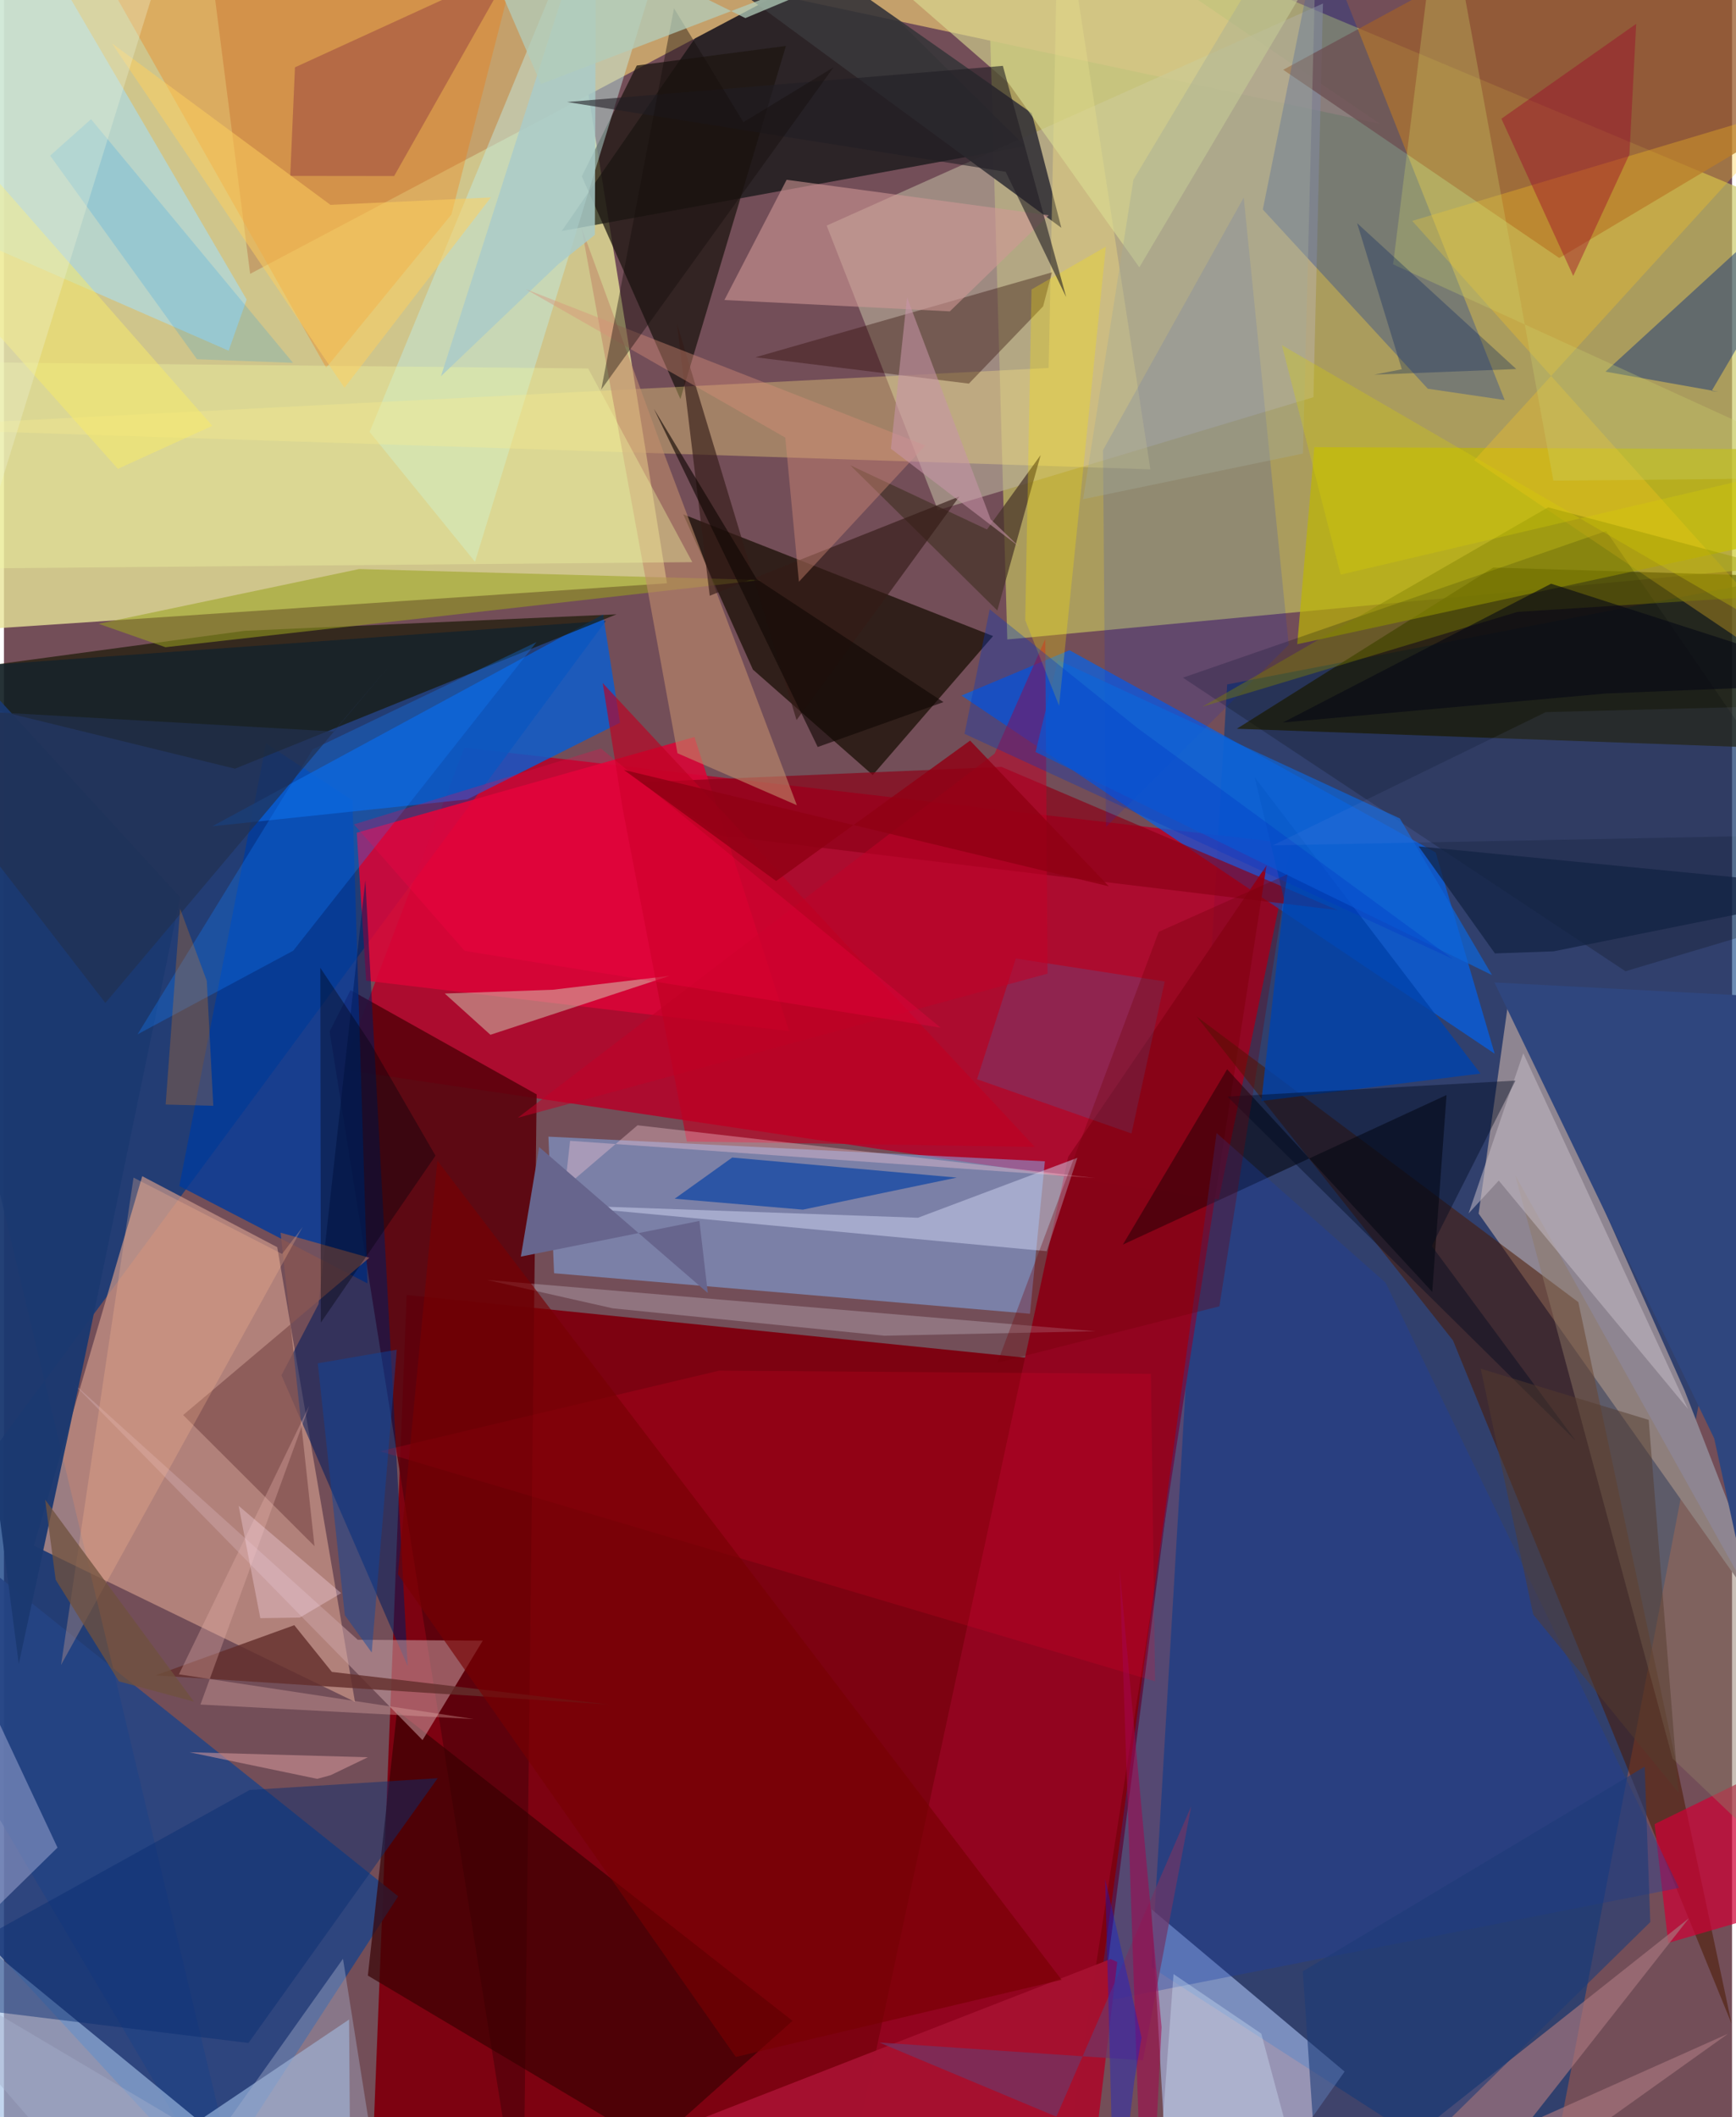 <svg xmlns="http://www.w3.org/2000/svg" width="228" height="278" viewBox="0 0 836 1024"><path fill="#734e58" d="M0 0h836v1024H0z"/><path fill="#e8e498" fill-opacity=".788" d="M-42.01-4.898l313.516-19.385 49.251 306.394L-62 307.805z"/><path fill="#7e0211" fill-opacity=".988" d="M570.796 664.444l-52.49 406.728L176.618 1086l18.205-459.659z"/><path fill="#00367e" fill-opacity=".576" d="M898 272.087l-153.763 801.376-189.153-121.99 36.672-620.43z"/><path fill="#c7c660" fill-opacity=".647" d="M856.693 98.099L898 270.374 485.383 309.29 474.862-62z"/><path fill="#b60028" fill-opacity=".843" d="M622.978 408.079l-35.273 172.03-424.15-62.85 59.163-155.666z"/><path fill="#08377e" fill-opacity=".749" d="M-62 325.553l353.25-25.306L-62 778.32 119.355 1086z"/><path fill="#0063ed" fill-opacity=".682" d="M721.164 509.644l-28.53-97.326-177.167-97.839-52.276 21.922z"/><path fill="#c89587" fill-opacity=".725" d="M14.423 747.583l155.385 75.546-37.614-219.908-65.296-34.34z"/><path fill="#8f8692" fill-opacity=".996" d="M713.403 586.976l147.175 208-47.544-122.43-84.866-190.876z"/><path fill="#84b3fa" fill-opacity=".49" d="M496.363 635.421l7.208-73.737-240.178-11.926 2.738 66.065z"/><path fill="#000b0b" fill-opacity=".62" d="M269.825 111.75L348.009-1.32 359.933-62 494.022 70.7z"/><path fill="#5a020c" fill-opacity=".898" d="M257.705 529.315L251.111 1086l-93.568-587.11 10.127-20.008z"/><path fill="#c4a06b" d="M119.098 132.449L94.298-62l571.33 121.879L486.607-62z"/><path fill="#1f1e00" fill-opacity=".722" d="M720.456 274.502l-124.026 77.97L898 363.356l-.61-83.463z"/><path fill="#b8ad9a" fill-opacity=".631" d="M633.491 192.12l4.604-190.416-240.093 107.41 53.814 137.639z"/><path fill="#003b9d" fill-opacity=".792" d="M126.806 359.56L84.824 573.633l91.016 47.097-7.269-233.65z"/><path fill="#254483" fill-opacity=".875" d="M-62 715.024l12.988 179.688 149.278 161.87 90.46-139.396z"/><path fill="#b5ccff" fill-opacity=".553" d="M564.476 1086l-9.338-162.574 93.43 78.521L589.182 1086z"/><path fill="#1f120a" fill-opacity=".788" d="M420.298 374.86l-57.967-51.002-33.716-75.087 149.882 58.874z"/><path fill="#d90537" fill-opacity=".882" d="M379.891 498.754l-204.665-24.411-4.557-71.584 163.377-46.304z"/><path fill="#930420" fill-opacity=".996" d="M514.832 559.556l95.965-140.982L507.283 1086H401.656z"/><path fill="#0a5dd0" fill-opacity=".816" d="M298.034 349.55l-8.199-52.324L100.78 399.639l123.382-12.994z"/><path fill="#a0bde5" fill-opacity=".635" d="M6.966 1084.488L-44.28 912.064 167.766 1086l-.807-109.228z"/><path fill="#161600" fill-opacity=".659" d="M111.752 371.79l184.606-74.664-179.904 7.972L-62 329.224z"/><path fill="#beb800" fill-opacity=".671" d="M898 252.522l-272.356 59.061 8.296-95.283 220.509.954z"/><path fill="#4b1800" fill-opacity=".541" d="M576.942 491.587l124.067 156.746 134.763 330.433-74.133-348.962z"/><path fill="#a5e2fe" fill-opacity=".541" d="M108.704 169.626l8.708-24.744L-.716-56.908l-21.776 169.136z"/><path fill="#9b5e2f" fill-opacity=".769" d="M795.198-62L898 37.917 752.4 124.78 618.88 33.757z"/><path fill="#1d1611" fill-opacity=".737" d="M279.559 85.276l26.585-53.581 72.15-9.482-51.038 170.8z"/><path fill="#c0ebe6" fill-opacity=".467" d="M314.477-10.457l-86.599 282.169-50.995-62.8 98.951-239.456z"/><path fill="#042fa2" fill-opacity=".302" d="M609.004 101.332l27.152-134.658 89.848 226.81-37.186-5.467z"/><path fill="#380100" fill-opacity=".675" d="M313.951 1037.707L176.047 955.52l14.134-128.112 191.3 150.008z"/><path fill="#39363a" fill-opacity=".925" d="M402.472-11.756L335.649-19.1l175.896 129.292-14.326-55.443z"/><path fill="#001d5d" fill-opacity=".549" d="M195.33 805.9l-61.09-140.728 17.957-34.465 22.63-204.893z"/><path fill="#f57300" fill-opacity=".306" d="M155.864 177.853L20.169-62l237.629 4.533-41.318 161.21z"/><path fill="#caa2a6" fill-opacity=".545" d="M231.613 793.546l-29.115 48.078L32.635 668.199l138.532 124.91z"/><path fill="#ffe782" fill-opacity=".333" d="M554.598 226.988L-62 206.916l567.392-28.935L510.283-62z"/><path fill="#dbdd94" fill-opacity=".604" d="M662.61-62l-292.562 1.271 115.828 100.78 63.388 89.246z"/><path fill="#8c0117" fill-opacity=".678" d="M645.277 440.22l-298.532-36.073-38.753-25.806 174.556-7.436z"/><path fill="#0043ac" fill-opacity=".816" d="M605.04 375.91l109.252 143.331L608.3 532.527l10.94-97.828z"/><path fill="#000002" fill-opacity=".525" d="M541.304 601.965l156.586-72.35-6.934 95.227-99.216-107.667z"/><path fill="#d7f2cb" fill-opacity=".427" d="M213.24 480.54l22.096 19.947 86.675-28.499-56.56 6.728z"/><path fill="#2c0700" fill-opacity=".361" d="M466.804 185.543L363.55 172.797 507 131.734l-4.28 16.425z"/><path fill="#d0d7f2" fill-opacity=".49" d="M519.312 559.986l-77.133 28.993-177.245-6.248 239.52 22.436z"/><path fill="#d19896" fill-opacity=".58" d="M348.53 145.11l30.109-58.155 126.788 17.147-47.83 46.495z"/><path fill="#cf0034" fill-opacity=".71" d="M884.787 840.144L898 912.689l-92.853 27.022-6.614-57.456z"/><path fill="#25407a" fill-opacity=".537" d="M898 66.867l-71.89 122.248 3.265.356-54.6-9.722z"/><path fill="#1b40a5" fill-opacity=".341" d="M668.437 620.446l-81.794-72.443-57.433 420.56 281.137-55.436z"/><path fill="#9aa31e" fill-opacity=".549" d="M366.15 280.53l-194.323-5.303L45.832 301.71l32.315 11.327z"/><path fill="#a7767d" fill-opacity=".663" d="M690.728 1086l143.319-102.341-204.83 91.488 185.935-147.365z"/><path fill="#c18b6c" fill-opacity=".596" d="M325.818 364.309l57.772 25.15-63.868-169.096-40.388-110.464z"/><path fill="#050c09" fill-opacity=".227" d="M784.441 469.764l-214.09-141.992 204.727-70.935L898 435.874z"/><path fill="#0028e5" fill-opacity=".145" d="M599.765 95.55l21.778 216.319-88.395 88.093-1.46-182.229z"/><path fill="#ffc71e" fill-opacity=".31" d="M711.26 222.645l156.327-171.47-186.29 55.669 216.12 241.315z"/><path fill="#4e5f9f" fill-opacity=".294" d="M489.504 463.587L561.54 474.7l-16.062 73.534-74.736-26.248z"/><path fill="#c10027" fill-opacity=".541" d="M503.761 309.027l1.096 161.89-256.285 69.712 230.715-176.153z"/><path fill="#0a44a4" fill-opacity=".702" d="M352.302 559.864l108.65 9.698-74.457 15.503-62.012-5.28z"/><path fill="#1b3970" fill-opacity=".957" d="M38.158 661.044L7.168 804.796-62 273.226 85.229 433.984z"/><path fill="#710f39" fill-opacity=".298" d="M245.669-15.463L188.762 85.152l-50.265-.059 2.279-52.526z"/><path fill="#107efb" fill-opacity=".314" d="M149.337 362.448l-84.715 137.83 75.319-40.455 117.678-149.266z"/><path fill="#f0f7a0" fill-opacity=".369" d="M-3.769 274.848l-56.32-100.077 342.706 3.45L333 271.906z"/><path fill="#865553" fill-opacity=".812" d="M86.687 684.4l63.543 63.41-16.411-151.601 42.96 12.127z"/><path fill="#8e7966" fill-opacity=".475" d="M898 936.94l-90.763-86.398-76.113-282.072 124.694 223.284z"/><path fill="#2f467e" d="M898 484.442l-32.903 384.017-37.722-172.71-106.339-220.583z"/><path fill="#0a2e71" fill-opacity=".471" d="M118.284 988.112l91.547-128.062-90.934 5.689L-62 966.056z"/><path fill="#fd002e" fill-opacity=".165" d="M556.881 813.213L181.854 701.93l164.095-38.99 208.907 1.545z"/><path fill="#483429" fill-opacity=".718" d="M475.562 256.085l-66.145-31.06 71.154 70.254 20.958-75.188z"/><path fill="#c6bcc6" fill-opacity=".525" d="M814.689 681.457l-91.547-110.449-14.585 15.855 26.441-77.442z"/><path fill="#0d65d8" fill-opacity=".714" d="M719.864 471.598l-220.81-107.875 10.816-44.482 165.447 76.627z"/><path fill="#632f2d" fill-opacity=".816" d="M140.455 786.045l-67.17 24.29 219.718 14.117-134.375-15.81z"/><path fill="#fee300" fill-opacity=".278" d="M497.106 139.998l35.957-20.701-22.611 222.085-16.387-41.427z"/><path fill="#341c16" fill-opacity=".639" d="M341.43 288.137l120.773-48-78.774 108.139-57.798-191.553z"/><path fill="#e8e8f7" fill-opacity=".247" d="M294.512 632.794l131.349 13.24 102.268-2.163-294.57-24.83z"/><path fill="#a51030" fill-opacity=".996" d="M538.58 948.934L522.214 1086l-182.94-62.032 196.093-76.435z"/><path fill="#d2d4f8" fill-opacity=".361" d="M-62 979.775l87.909-86.15-78.964-168.515 24.005 126.836z"/><path fill="#fbba92" fill-opacity=".278" d="M144.53 593.406L27.62 805.273l35.066-235.716 71.854 36.93z"/><path fill="#bf0022" fill-opacity=".639" d="M330.348 552.116L299.33 391.243l-9.692-60.898 209.057 224.368z"/><path fill="#770003" fill-opacity=".639" d="M190.59 761.434l19.082-200.066 301.976 396.188-157.602 37.316z"/><path fill="#aacbc9" fill-opacity=".831" d="M286.464-52.778L211.403 181.98l56.78-54.201 17.679-14.192z"/><path fill="#db8e79" fill-opacity=".4" d="M445.746 215.449l-193.31-75.585 125.544 71.784 6.6 69.73z"/><path fill="#223050" fill-opacity=".69" d="M159.469 353.787L-62 341.232 49.056 485.069l137.402-163.045z"/><path fill="#fecdd8" fill-opacity=".349" d="M306.508 544.264l221.458 25.507-254.084-17.996-2.508 22.519z"/><path fill="#00000c" fill-opacity=".369" d="M153.314 639.68l-.27-171.583 24.148 36.306 31.579 54.565z"/><path fill="#201d24" fill-opacity=".592" d="M484.6 83.099L272.42 49.344 483.236 31.85l30.636 111.846z"/><path fill="#9b0429" fill-opacity=".4" d="M786.36 74.647l-27.198 58.822-34.734-76.051 65.202-45.892z"/><path fill="#ffcf5d" fill-opacity=".506" d="M164.726 187.54l70.834-92.047-77.592 3.602L52.242 20.972z"/><path fill="#1d3b78" fill-opacity=".596" d="M796.449 929.643L637.301 1086l-8.954-132.552 165.391-98.996z"/><path fill="#7f8200" fill-opacity=".412" d="M747.024 245.384L898 285.458l-165.808 10.494-152.502 45.89z"/><path fill="#cdd369" fill-opacity=".306" d="M898 231.03L672.026 127.848 695.705-62l53.85 294.494z"/><path fill="#67658d" d="M340.496 625.366l-81.595-70.58-8.842 52.99 86.373-17.254z"/><path fill="#0b47a2" fill-opacity=".455" d="M177.915 799.284l12.116-146.479-38.209 6.584L164.9 781.216z"/><path fill="#6f3565" fill-opacity=".702" d="M551.015 996.536l-127.547-8.642 85.665 35.875 65.23-150.132z"/><path fill="#f58111" fill-opacity=".251" d="M85.219 439.472l-7 94.75 23.044.61-3.132-60.427z"/><path fill="#000a20" fill-opacity=".42" d="M690.756 602.667l69.614 94.186-168.5-166.473 139.343-7.723z"/><path fill="#0094f5" fill-opacity=".173" d="M22.35 75.278l71.042 98.484 46.457 1.738L42.124 57.657z"/><path fill="#f7e96a" fill-opacity=".514" d="M-18.004 70.572L100.78 205.95l-45.666 20.814L-62 95.412z"/><path fill="#d9edff" fill-opacity=".329" d="M608.26 983.582l-42.457-28.808-5.482 74.873L635.736 1086z"/><path fill="#710008" fill-opacity=".314" d="M620.97 422.83l-32.98 208.981L480.6 659.11l78.048-208.417z"/><path fill="#0037c7" fill-opacity=".322" d="M700.95 463.853L464.69 354.93l12.178-60.235 71.864 57.714z"/><path fill="#a5aeca" fill-opacity=".42" d="M185.963 1086l-21.952-138.607L65.605 1086-62 939.06z"/><path fill="#07255e" fill-opacity=".322" d="M676.241 178.595l-13.381 2.627 68.758-2.731-77.007-70.564z"/><path fill="#100704" fill-opacity=".624" d="M393.677 361.296l-79.272-163.595 49.768 82.407 90.331 59.47z"/><path fill="#e4b1aa" fill-opacity=".341" d="M84.643 809.82l142.63 21.637-132.215-7.031 52.609-144.444z"/><path fill="#122242" fill-opacity=".714" d="M749.67 460.13l-28.387 1.008-36.902-51.769L898 430.218z"/><path fill="#160d0c" fill-opacity=".404" d="M401.333 32.551l-43.616 26.553-33.567-55.1-35.193 184.414z"/><path fill="#a4044d" fill-opacity=".529" d="M539.729 759.036l20.304 221.458-4.994 97.784-4.078 7.722z"/><path fill="#b2cdba" fill-opacity=".741" d="M215.393-62L358.672 8.753 527.527-62 259.774 40.645z"/><path fill="#a4ac99" fill-opacity=".388" d="M546.406 86.916l-24.348 154.531 106.364-22.077L635.664-62z"/><path fill="#d5989a" fill-opacity=".557" d="M158.054 858.593l18.002-8.669-86.334-2.428 61.807 12.868z"/><path fill="#060814" fill-opacity=".6" d="M748.474 282.323L618.73 349.446l156.54-14.052L898 330.449z"/><path fill="#ecf4d6" fill-opacity=".322" d="M229.583-1.4L-62-7.504l51.288 271.39L76.29-16.995z"/><path fill="#d9d400" fill-opacity=".286" d="M646.665 277.936L898 218.94l-59.897 75.745-219.875-127.721z"/><path fill="#001cea" fill-opacity=".333" d="M550.354 985.556l-3.534 20.864-9.41 79.58-4.694-177.249z"/><path fill="#553b2d" fill-opacity=".49" d="M795.682 686.748l-81.266-24.747 25.394 118.871 70.285 86.13z"/><path fill="#ff004a" fill-opacity=".255" d="M288.802 362.006l-119.472 36.72 53.513 61.174 230.332 37.175z"/><path fill="#ffe0f2" fill-opacity=".318" d="M113.536 728.32l10.482 54.335 19.102-.289 20.022-11.818z"/><path fill="#c894a7" fill-opacity=".561" d="M477.318 251.144l13.83 13.3-62.08-47.422 7.824-73.168z"/><path fill="#900014" fill-opacity=".824" d="M467.396 358.197l-93.834 67.923-73.655-53.726 234.626 56.304z"/><path fill="#939df3" fill-opacity=".09" d="M613.839 408.875L898 403.325V340.47l-152.097 3.955z"/><path fill="#70513e" fill-opacity=".753" d="M19.912 725.33l5.097 38.716 30.598 49.184 36.293 9.798z"/></svg>